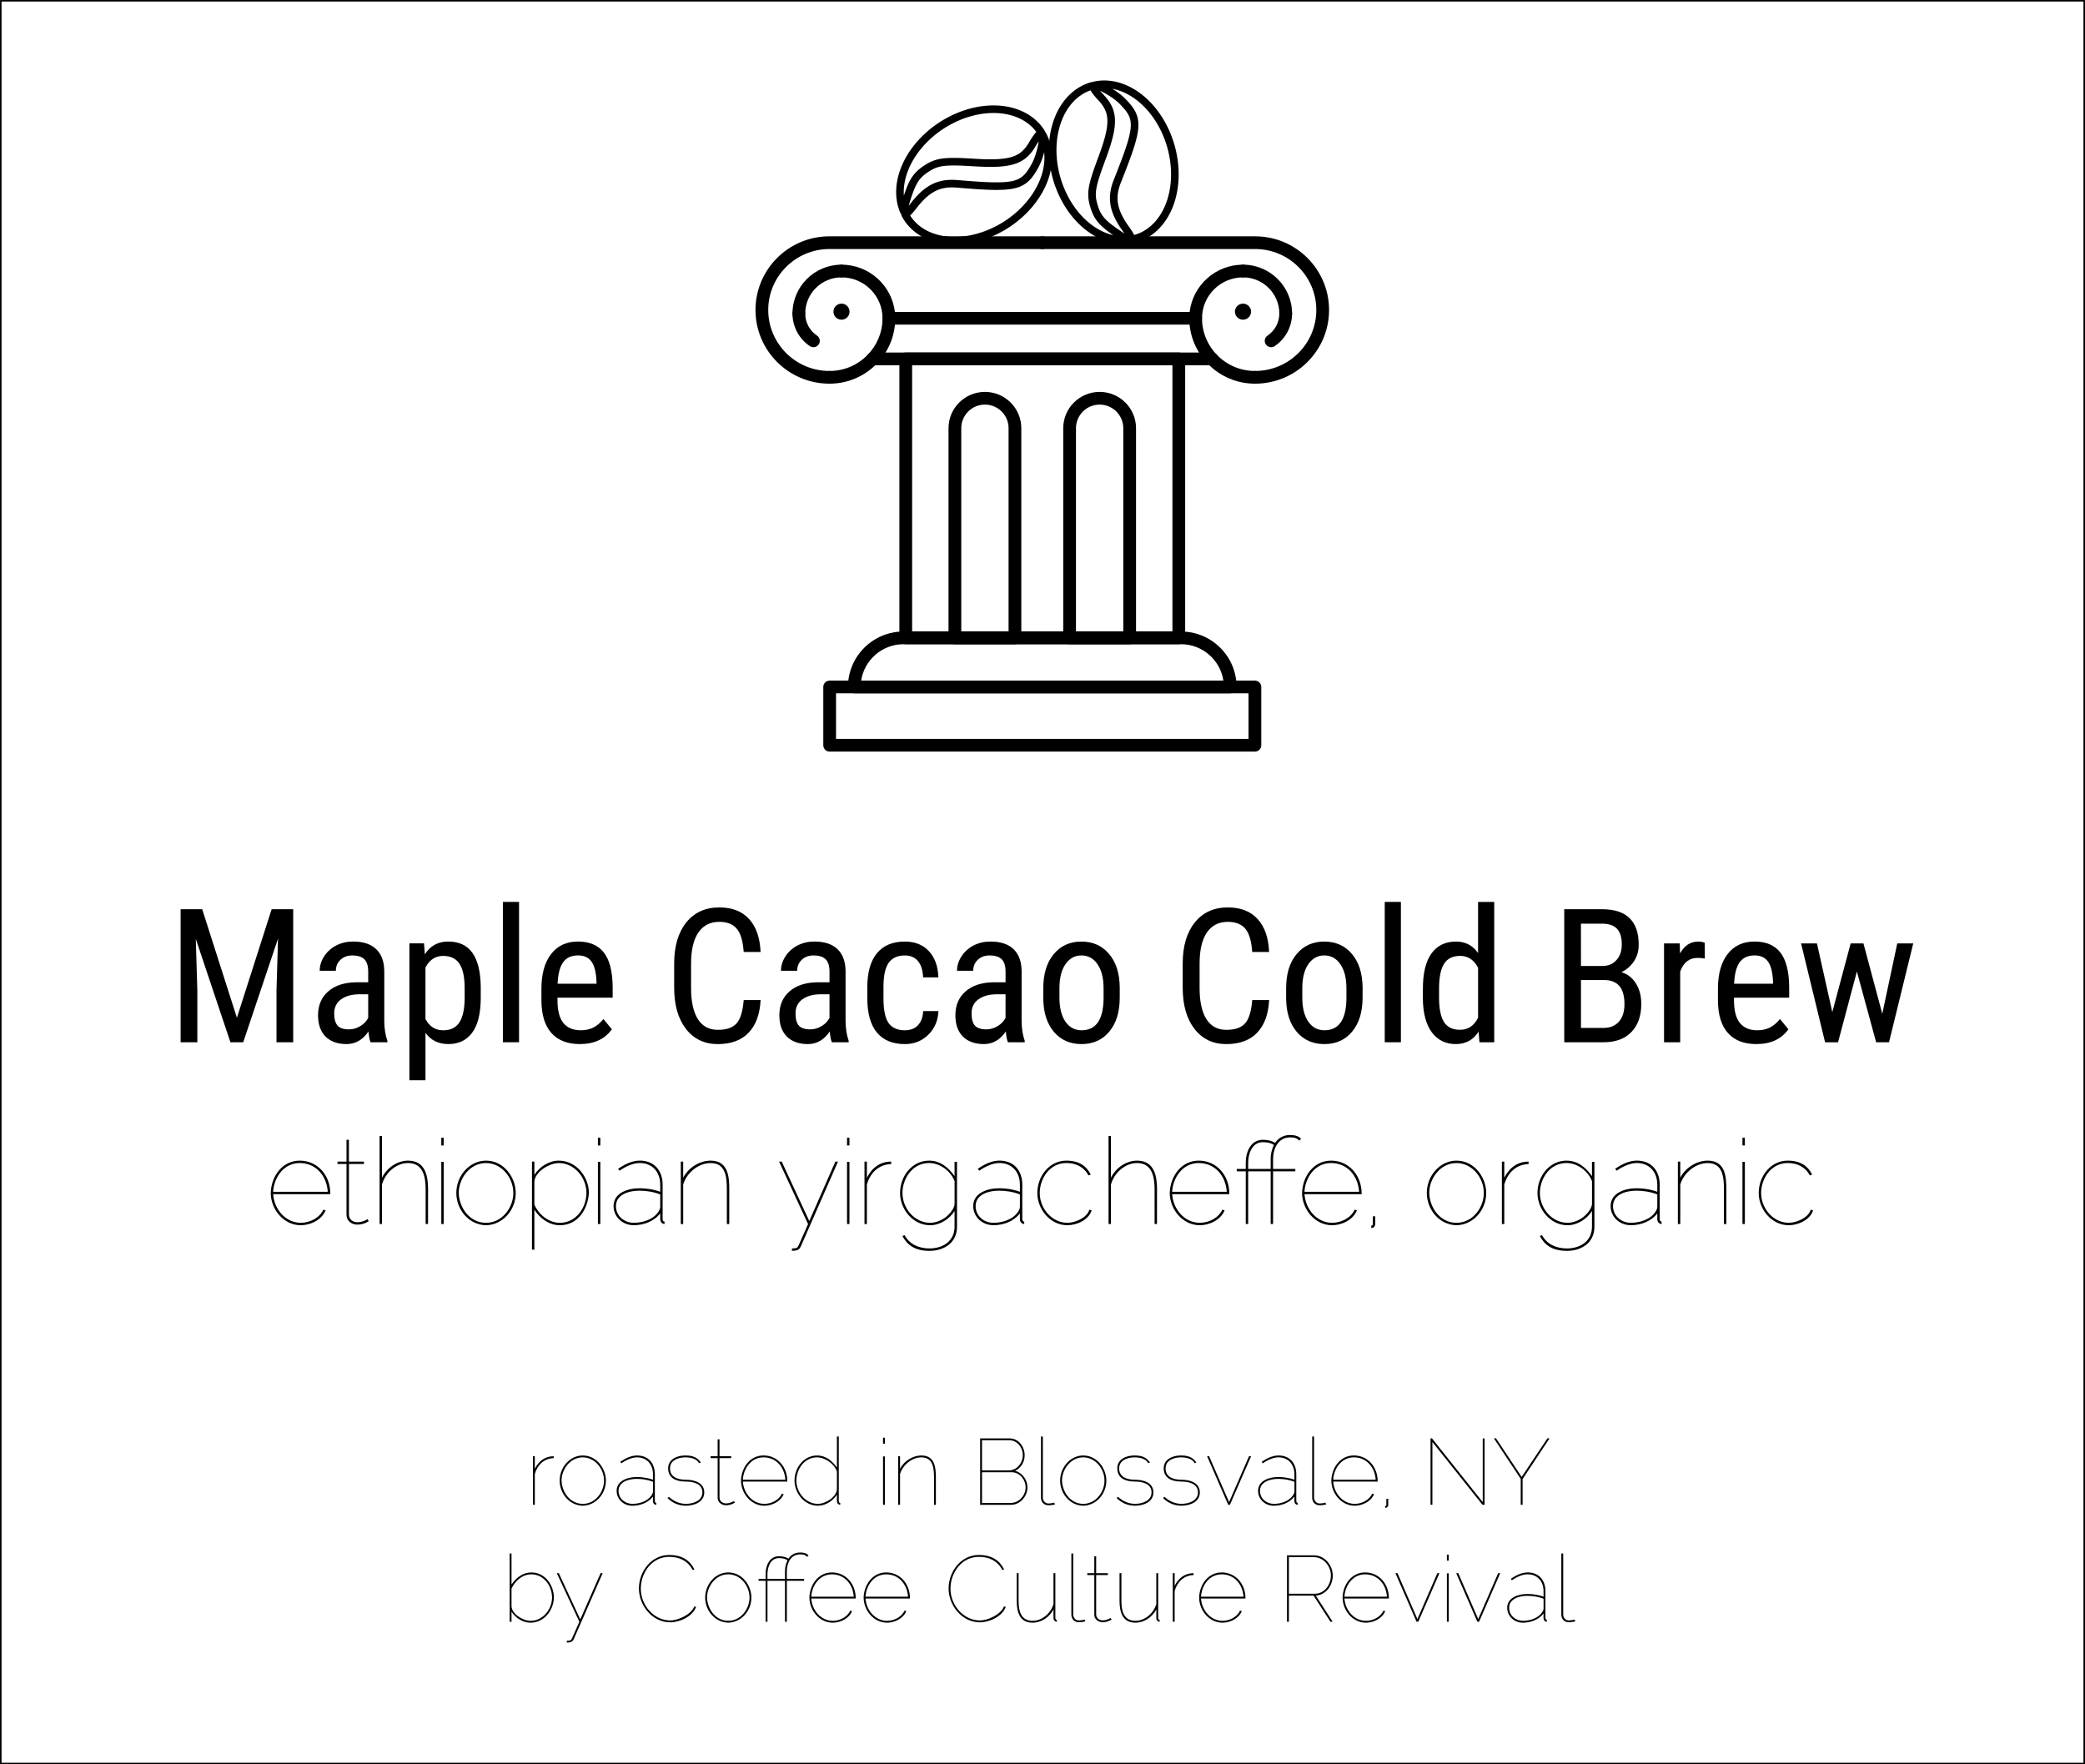 <?xml version="1.0" encoding="UTF-8" standalone="no"?>
<!-- Created with Inkscape (http://www.inkscape.org/) -->

<svg
   width="82.55mm"
   height="69.85mm"
   viewBox="0 0 82.55 69.85"
   version="1.1"
   id="svg28718"
   inkscape:version="1.2.2 (b0a8486541, 2022-12-01)"
   sodipodi:docname="label_mocha.svg"
   inkscape:export-filename="../path/label_mocha.svg"
   inkscape:export-xdpi="61.6"
   inkscape:export-ydpi="61.6"
   xmlns:inkscape="http://www.inkscape.org/namespaces/inkscape"
   xmlns:sodipodi="http://sodipodi.sourceforge.net/DTD/sodipodi-0.dtd"
   xmlns="http://www.w3.org/2000/svg"
   xmlns:svg="http://www.w3.org/2000/svg">
  <sodipodi:namedview
     id="namedview28720"
     pagecolor="#ffffff"
     bordercolor="#eeeeee"
     borderopacity="1"
     inkscape:showpageshadow="0"
     inkscape:pageopacity="0"
     inkscape:pagecheckerboard="0"
     inkscape:deskcolor="#f0f0f0"
     inkscape:document-units="mm"
     showgrid="false"
     inkscape:zoom="1.4142136"
     inkscape:cx="146.01755"
     inkscape:cy="113.49064"
     inkscape:window-width="1265"
     inkscape:window-height="1034"
     inkscape:window-x="1285"
     inkscape:window-y="36"
     inkscape:window-maximized="1"
     inkscape:current-layer="layer1" />
  <defs
     id="defs28715" />
  <g
     inkscape:label="Layer 1"
     inkscape:groupmode="layer"
     id="layer1"
     transform="translate(-24.559,-5.039)">
    <g
       id="g19777"
       transform="translate(-46.327,-10.39)">
      <g
         id="g19759"
         transform="matrix(0.938,0,0,0.935,50.291,5.17)">
        <g
           style="opacity:1;fill:none;fill-rule:nonzero;stroke:none;stroke-width:0;stroke-linecap:butt;stroke-linejoin:miter;stroke-miterlimit:10;stroke-dasharray:none"
           transform="matrix(0.269,0,0,0.269,53.845,19.783)"
           id="g19751">
          <path
             d="M 11.596,27.637 C 5.202,27.637 0,22.436 0,16.042 0,9.648 5.202,4.445 11.596,4.445 H 45 c 0.552,0 1,0.448 1,1 0,0.552 -0.448,1 -1,1 H 11.596 C 6.305,6.445 2,10.75 2,16.042 c 0,5.291 4.305,9.596 9.596,9.596 0.552,0 1,0.448 1,1 0,0.552 -0.448,0.999 -1,0.999 z"
             style="opacity:1;fill:#000000;fill-rule:nonzero;stroke:none;stroke-width:1;stroke-linecap:butt;stroke-linejoin:miter;stroke-miterlimit:10;stroke-dasharray:none"
             stroke-linecap="round"
             id="path19717" />
          <path
             d="m 11.638,27.637 c -0.552,0 -1,-0.448 -1,-1 0,-0.552 0.448,-1 1,-1 4.574,0 8.295,-3.721 8.295,-8.294 0,-0.552 0.448,-1 1,-1 0.552,0 1,0.448 1,1 0,5.676 -4.619,10.294 -10.295,10.294 z"
             style="opacity:1;fill:#000000;fill-rule:nonzero;stroke:none;stroke-width:1;stroke-linecap:butt;stroke-linejoin:miter;stroke-miterlimit:10;stroke-dasharray:none"
             stroke-linecap="round"
             id="path19719" />
          <path
             d="M 69.067,18.343 H 20.933 c -0.552,0 -1,-0.448 -1,-1 0,-3.549 -2.887,-6.436 -6.436,-6.436 -0.552,0 -1,-0.448 -1,-1 0,-0.552 0.448,-1 1,-1 4.313,0 7.88,3.254 8.376,7.436 h 46.252 c 0.496,-4.182 4.064,-7.436 8.377,-7.436 0.553,0 1,0.448 1,1 0,0.552 -0.447,1 -1,1 -3.549,0 -6.436,2.887 -6.436,6.436 10e-4,0.552 -0.446,1 -0.999,1 z"
             style="opacity:1;fill:#000000;fill-rule:nonzero;stroke:none;stroke-width:1;stroke-linecap:butt;stroke-linejoin:miter;stroke-miterlimit:10;stroke-dasharray:none"
             stroke-linecap="round"
             id="path19721" />
          <path
             d="m 6.805,17.599 c -0.552,0 -1,-0.448 -1,-1 0,-4.242 3.451,-7.692 7.692,-7.692 0.552,0 1,0.448 1,1 0,0.552 -0.448,1 -1,1 -3.139,0 -5.692,2.554 -5.692,5.692 0,0.552 -0.448,1 -1,1 z"
             style="opacity:1;fill:#000000;fill-rule:nonzero;stroke:none;stroke-width:1;stroke-linecap:butt;stroke-linejoin:miter;stroke-miterlimit:10;stroke-dasharray:none"
             stroke-linecap="round"
             id="path19723" />
          <path
             d="m 9.091,21.9 c -0.192,0 -0.387,-0.055 -0.559,-0.171 -1.708,-1.154 -2.728,-3.071 -2.728,-5.13 0,-0.552 0.448,-1 1,-1 0.552,0 1,0.448 1,1 0,1.393 0.69,2.691 1.847,3.473 0.458,0.309 0.578,0.931 0.269,1.388 -0.193,0.286 -0.508,0.44 -0.829,0.44 z"
             style="opacity:1;fill:#000000;fill-rule:nonzero;stroke:none;stroke-width:1;stroke-linecap:butt;stroke-linejoin:miter;stroke-miterlimit:10;stroke-dasharray:none"
             stroke-linecap="round"
             id="path19725" />
          <path
             d="m 78.404,27.637 c -0.553,0 -1,-0.448 -1,-1 0,-0.552 0.447,-1 1,-1 5.291,0 9.596,-4.305 9.596,-9.596 0,-5.292 -4.305,-9.596 -9.596,-9.596 H 45 c -0.552,0 -1,-0.448 -1,-1 0,-0.552 0.448,-1 1,-1 H 78.404 C 84.798,4.445 90,9.647 90,16.042 90,22.437 84.798,27.637 78.404,27.637 Z"
             style="opacity:1;fill:#000000;fill-rule:nonzero;stroke:none;stroke-width:1;stroke-linecap:butt;stroke-linejoin:miter;stroke-miterlimit:10;stroke-dasharray:none"
             stroke-linecap="round"
             id="path19727" />
          <path
             d="m 78.362,27.637 c -5.677,0 -10.295,-4.618 -10.295,-10.294 0,-0.552 0.447,-1 1,-1 0.553,0 1,0.448 1,1 0,4.574 3.721,8.294 8.295,8.294 0.553,0 1,0.448 1,1 0,0.552 -0.447,1 -1,1 z"
             style="opacity:1;fill:#000000;fill-rule:nonzero;stroke:none;stroke-width:1;stroke-linecap:butt;stroke-linejoin:miter;stroke-miterlimit:10;stroke-dasharray:none"
             stroke-linecap="round"
             id="path19729" />
          <path
             d="m 83.195,17.599 c -0.553,0 -1,-0.448 -1,-1 0,-3.139 -2.554,-5.692 -5.692,-5.692 -0.553,0 -1,-0.448 -1,-1 0,-0.552 0.447,-1 1,-1 4.241,0 7.692,3.451 7.692,7.692 0,0.552 -0.447,1 -1,1 z"
             style="opacity:1;fill:#000000;fill-rule:nonzero;stroke:none;stroke-width:1;stroke-linecap:butt;stroke-linejoin:miter;stroke-miterlimit:10;stroke-dasharray:none"
             stroke-linecap="round"
             id="path19731" />
          <path
             d="m 80.909,21.9 c -0.321,0 -0.637,-0.154 -0.83,-0.44 -0.309,-0.458 -0.188,-1.079 0.27,-1.388 1.156,-0.781 1.847,-2.08 1.847,-3.473 0,-0.552 0.447,-1 1,-1 0.553,0 1,0.448 1,1 0,2.059 -1.02,3.976 -2.728,5.13 -0.172,0.116 -0.366,0.171 -0.559,0.171 z"
             style="opacity:1;fill:#000000;fill-rule:nonzero;stroke:none;stroke-width:1;stroke-linecap:butt;stroke-linejoin:miter;stroke-miterlimit:10;stroke-dasharray:none"
             stroke-linecap="round"
             id="path19733" />
          <path
             d="M 71.627,24.736 H 18.373 c -0.552,0 -1,-0.448 -1,-1 0,-0.552 0.448,-1 1,-1 h 53.254 c 0.553,0 1,0.448 1,1 0,0.552 -0.447,1 -1,1 z"
             style="opacity:1;fill:#000000;fill-rule:nonzero;stroke:none;stroke-width:1;stroke-linecap:butt;stroke-linejoin:miter;stroke-miterlimit:10;stroke-dasharray:none"
             stroke-linecap="round"
             id="path19735" />
          <path
             d="M 66.422,68.65 H 23.579 c -0.552,0 -1,-0.447 -1,-1 V 23.736 c 0,-0.552 0.448,-1 1,-1 h 42.843 c 0.553,0 1,0.448 1,1 V 67.65 c 0,0.553 -0.447,1 -1,1 z m -41.843,-2 H 65.422 V 24.736 H 24.579 Z"
             style="opacity:1;fill:#000000;fill-rule:nonzero;stroke:none;stroke-width:1;stroke-linecap:butt;stroke-linejoin:miter;stroke-miterlimit:10;stroke-dasharray:none"
             stroke-linecap="round"
             id="path19737" />
          <path
             d="M 74.49,76.378 H 15.509 c -0.552,0 -1,-0.447 -1,-1 0,-4.813 3.916,-8.728 8.728,-8.728 h 43.525 c 4.813,0 8.728,3.915 8.728,8.728 0,0.553 -0.447,1 -1,1 z m -57.907,-2 H 73.416 C 72.932,71.141 70.133,68.65 66.763,68.65 H 23.237 c -3.37,0 -6.169,2.491 -6.654,5.728 z"
             style="opacity:1;fill:#000000;fill-rule:nonzero;stroke:none;stroke-width:1;stroke-linecap:butt;stroke-linejoin:miter;stroke-miterlimit:10;stroke-dasharray:none"
             stroke-linecap="round"
             id="path19739" />
          <path
             d="M 78.362,85.555 H 11.638 c -0.552,0 -1,-0.447 -1,-1 v -9.177 c 0,-0.553 0.448,-1 1,-1 h 66.725 c 0.553,0 1,0.447 1,1 v 9.177 c -0.001,0.552 -0.448,1 -1.001,1 z m -65.724,-2 H 77.363 V 76.378 H 12.638 Z"
             style="opacity:1;fill:#000000;fill-rule:nonzero;stroke:none;stroke-width:1;stroke-linecap:butt;stroke-linejoin:miter;stroke-miterlimit:10;stroke-dasharray:none"
             stroke-linecap="round"
             id="path19741" />
          <path
             d="m 40.711,68.65 h -9.423 c -0.552,0 -1,-0.447 -1,-1 V 34.644 c 0,-3.149 2.562,-5.711 5.711,-5.711 3.149,0 5.711,2.562 5.711,5.711 V 67.65 c 10e-4,0.553 -0.446,1 -0.999,1 z m -8.422,-2 h 7.423 V 34.644 c 0,-2.046 -1.665,-3.711 -3.711,-3.711 -2.046,0 -3.711,1.665 -3.711,3.711 V 66.65 Z"
             style="opacity:1;fill:#000000;fill-rule:nonzero;stroke:none;stroke-width:1;stroke-linecap:butt;stroke-linejoin:miter;stroke-miterlimit:10;stroke-dasharray:none"
             stroke-linecap="round"
             id="path19743" />
          <path
             d="m 58.712,68.65 h -9.424 c -0.553,0 -1,-0.447 -1,-1 V 34.644 c 0,-3.149 2.563,-5.711 5.712,-5.711 3.149,0 5.712,2.562 5.712,5.711 V 67.65 c 0,0.553 -0.447,1 -1,1 z m -8.424,-2 h 7.424 V 34.644 c 0,-2.046 -1.665,-3.711 -3.712,-3.711 -2.047,0 -3.712,1.665 -3.712,3.711 z"
             style="opacity:1;fill:#000000;fill-rule:nonzero;stroke:none;stroke-width:1;stroke-linecap:butt;stroke-linejoin:miter;stroke-miterlimit:10;stroke-dasharray:none"
             stroke-linecap="round"
             id="path19745" />
          <circle
             cx="13.495"
             cy="16.305"
             r="1.265"
             style="opacity:1;fill:#000000;fill-rule:nonzero;stroke:none;stroke-width:1;stroke-linecap:butt;stroke-linejoin:miter;stroke-miterlimit:10;stroke-dasharray:none"
             id="circle19747" />
          <circle
             cx="76.495"
             cy="16.305"
             r="1.265"
             style="opacity:1;fill:#000000;fill-rule:nonzero;stroke:none;stroke-width:1;stroke-linecap:butt;stroke-linejoin:miter;stroke-miterlimit:10;stroke-dasharray:none"
             id="circle19749" />
        </g>
        <g
           id="g19757"
           transform="matrix(0.074,0,0,0.074,97.451,2.17)"
           style="fill:none;fill-opacity:1;stroke:#000000;stroke-width:2.802;stroke-dasharray:none;stroke-opacity:1">
          <path
             style="opacity:1;fill:none;fill-opacity:1;stroke:#000000;stroke-width:4.337;stroke-linecap:round;stroke-linejoin:round;stroke-miterlimit:4;stroke-dasharray:none;stroke-dashoffset:0;stroke-opacity:1"
             d="m -502.727,243.665 a 33.838,45.392 57.157 0 1 -1.208,-2.087 c 0.891,-0.222 2.516,-1.874 4.889,-4.951 7.625,-9.887 14.484,-13.348 24.751,-12.484 33.547,2.823 37.737,1.844 44.478,-10.407 2.914,-5.295 4.907,-14.546 4.326,-17.65 a 33.838,45.392 57.157 0 1 -20.746,51.391 33.838,45.392 57.157 0 1 -56.489,-3.811 z m -1.985,-3.866 a 33.838,45.392 57.157 0 1 21.771,-49.182 33.838,45.392 57.157 0 1 56.489,3.811 33.838,45.392 57.157 0 1 0.361,0.623 c -0.189,-0.055 -0.418,0.002 -0.691,0.189 -0.905,0.621 -2.903,3.327 -4.438,6.013 -5.575,9.754 -12.58,11.988 -33.454,10.681 -16.625,-1.041 -20.884,-0.508 -26.849,3.342 -5.534,3.572 -7.857,6.837 -10.585,14.878 -1.566,4.616 -2.434,7.822 -2.602,9.645 z"
             id="path19753"
             inkscape:connector-curvature="0" />
          <path
             style="opacity:1;fill:none;fill-opacity:1;stroke:#000000;stroke-width:4.337;stroke-linecap:round;stroke-linejoin:round;stroke-miterlimit:4;stroke-dasharray:none;stroke-dashoffset:0;stroke-opacity:1"
             d="m -372.401,255.399 a 45.392,33.838 73.997 0 1 -2.348,0.552 c 0.046,-0.917 -1.065,-2.951 -3.323,-6.114 -7.254,-10.162 -8.58,-17.729 -4.778,-27.306 12.421,-31.291 12.697,-35.584 2.925,-45.586 -4.224,-4.323 -12.501,-8.91 -15.64,-9.253 a 45.392,33.838 73.997 0 1 43.177,34.744 45.392,33.838 73.997 0 1 -20.013,52.963 z m -4.275,0.78 a 45.392,33.838 73.997 0 1 -40.765,-35.085 45.392,33.838 73.997 0 1 20.012,-52.962 45.392,33.838 73.997 0 1 0.7,-0.165 c -0.107,0.165 -0.12,0.4 -0.02,0.716 0.332,1.046 2.344,3.743 4.469,5.99 7.721,8.162 7.83,15.513 0.531,35.114 -5.812,15.61 -6.537,19.841 -4.579,26.666 1.816,6.332 4.267,9.501 11.173,14.442 3.965,2.837 6.781,4.595 8.478,5.285 z"
             id="path19755"
             inkscape:connector-curvature="0" />
        </g>
      </g>
      <rect
         style="fill:none;fill-opacity:1;stroke:#000000;stroke-width:0.054;stroke-linecap:square;stroke-linejoin:bevel;stroke-dasharray:none;stroke-opacity:1;paint-order:stroke fill markers"
         id="rect19761"
         width="82.496"
         height="69.796"
         x="70.913"
         y="15.455" />
      <g
         aria-label="Maple Cacao Cold Brew
ethiopian yirgacheffe, organic"
         id="text19767"
         style="font-size:8.467px;line-height:0.85;font-family:Raleway;-inkscape-font-specification:Raleway;text-align:center;letter-spacing:0px;word-spacing:0px;text-anchor:middle;stroke-width:0.265">
        <path
           d="m 78.891,51.425 1.375,4.297 1.375,-4.297 h 0.854 v 5.267 h -0.662 v -2.051 l 0.061,-2.055 -1.378,4.106 H 80.009 l -1.371,-4.091 0.061,2.04 v 2.051 H 78.037 v -5.267 z"
           style="font-size:7.408px;font-family:'Roboto Condensed';-inkscape-font-specification:'Roboto Condensed, '"
           id="path54257" />
        <path
           d="m 85.558,56.692 q -0.058,-0.127 -0.083,-0.427 -0.34,0.499 -0.868,0.499 -0.532,0 -0.832,-0.297 -0.297,-0.3 -0.297,-0.843 0,-0.597 0.405,-0.948 0.405,-0.351 1.111,-0.358 h 0.47 v -0.416 q 0,-0.351 -0.156,-0.499 -0.156,-0.148 -0.474,-0.148 -0.289,0 -0.47,0.174 -0.181,0.17 -0.181,0.434 h -0.64 q 0,-0.3 0.177,-0.572 0.177,-0.275 0.477,-0.43 0.3,-0.156 0.669,-0.156 0.6,0 0.912,0.3 0.315,0.297 0.322,0.868 V 55.849 q 0.004,0.452 0.123,0.785 v 0.058 z m -0.854,-0.51 q 0.235,0 0.449,-0.13 0.213,-0.13 0.311,-0.326 v -0.933 h -0.362 q -0.456,0.007 -0.72,0.206 -0.264,0.195 -0.264,0.55 0,0.333 0.134,0.485 0.134,0.148 0.452,0.148 z"
           style="font-size:7.408px;font-family:'Roboto Condensed';-inkscape-font-specification:'Roboto Condensed, '"
           id="path54259" />
        <path
           d="m 89.92,54.923 q 0,0.93 -0.336,1.385 -0.333,0.456 -0.944,0.456 -0.59,0 -0.908,-0.445 v 1.877 H 87.095 v -5.419 h 0.579 l 0.033,0.434 q 0.322,-0.506 0.922,-0.506 0.644,0 0.962,0.449 0.318,0.449 0.329,1.342 z m -0.637,-0.365 q 0,-0.658 -0.203,-0.969 -0.203,-0.315 -0.651,-0.315 -0.459,0 -0.698,0.459 v 2.037 q 0.235,0.449 0.705,0.449 0.434,0 0.637,-0.311 0.206,-0.315 0.21,-0.959 z"
           style="font-size:7.408px;font-family:'Roboto Condensed';-inkscape-font-specification:'Roboto Condensed, '"
           id="path54261" />
        <path
           d="m 91.436,56.692 h -0.64 v -5.556 h 0.64 z"
           style="font-size:7.408px;font-family:'Roboto Condensed';-inkscape-font-specification:'Roboto Condensed, '"
           id="path54263" />
        <path
           d="m 93.841,56.764 q -0.731,0 -1.121,-0.434 -0.391,-0.438 -0.398,-1.281 v -0.474 q 0,-0.875 0.38,-1.371 0.383,-0.499 1.067,-0.499 0.687,0 1.027,0.438 0.34,0.438 0.347,1.364 v 0.42 h -2.185 v 0.09 q 0,0.629 0.235,0.915 0.239,0.286 0.684,0.286 0.282,0 0.496,-0.105 0.217,-0.109 0.405,-0.34 l 0.333,0.405 q -0.416,0.586 -1.27,0.586 z m -0.072,-3.509 q -0.398,0 -0.59,0.275 -0.192,0.271 -0.217,0.846 h 1.541 v -0.087 q -0.025,-0.557 -0.203,-0.796 -0.174,-0.239 -0.532,-0.239 z"
           style="font-size:7.408px;font-family:'Roboto Condensed';-inkscape-font-specification:'Roboto Condensed, '"
           id="path54265" />
        <path
           d="m 101,55.021 q -0.043,0.846 -0.477,1.295 -0.43,0.449 -1.219,0.449 -0.792,0 -1.259,-0.6 -0.467,-0.604 -0.467,-1.635 v -0.955 q 0,-1.027 0.477,-1.624 0.481,-0.597 1.309,-0.597 0.763,0 1.179,0.459 0.42,0.456 0.456,1.306 h -0.669 q -0.043,-0.644 -0.271,-0.919 -0.228,-0.275 -0.695,-0.275 -0.539,0 -0.828,0.423 -0.289,0.42 -0.289,1.234 v 0.966 q 0,0.799 0.268,1.226 0.271,0.427 0.789,0.427 0.517,0 0.745,-0.257 0.228,-0.257 0.282,-0.922 z"
           style="font-size:7.408px;font-family:'Roboto Condensed';-inkscape-font-specification:'Roboto Condensed, '"
           id="path54267" />
        <path
           d="m 103.822,56.692 q -0.058,-0.127 -0.083,-0.427 -0.34,0.499 -0.868,0.499 -0.532,0 -0.832,-0.297 -0.297,-0.3 -0.297,-0.843 0,-0.597 0.405,-0.948 0.405,-0.351 1.111,-0.358 h 0.47 v -0.416 q 0,-0.351 -0.156,-0.499 -0.156,-0.148 -0.474,-0.148 -0.289,0 -0.47,0.174 -0.181,0.17 -0.181,0.434 h -0.64 q 0,-0.3 0.177,-0.572 0.177,-0.275 0.477,-0.43 0.3,-0.156 0.669,-0.156 0.6,0 0.912,0.3 0.315,0.297 0.322,0.868 V 55.849 q 0.004,0.452 0.123,0.785 v 0.058 z m -0.854,-0.51 q 0.235,0 0.449,-0.13 0.213,-0.13 0.311,-0.326 v -0.933 h -0.362 q -0.456,0.007 -0.72,0.206 -0.264,0.195 -0.264,0.55 0,0.333 0.134,0.485 0.134,0.148 0.452,0.148 z"
           style="font-size:7.408px;font-family:'Roboto Condensed';-inkscape-font-specification:'Roboto Condensed, '"
           id="path54269" />
        <path
           d="m 106.716,56.218 q 0.318,0 0.51,-0.195 0.192,-0.199 0.21,-0.564 h 0.604 q -0.022,0.564 -0.402,0.937 -0.376,0.369 -0.922,0.369 -0.727,0 -1.111,-0.456 -0.38,-0.459 -0.38,-1.364 v -0.43 q 0,-0.886 0.38,-1.346 0.38,-0.463 1.107,-0.463 0.6,0 0.951,0.38 0.354,0.38 0.376,1.038 h -0.604 q -0.022,-0.434 -0.21,-0.651 -0.184,-0.217 -0.514,-0.217 -0.427,0 -0.633,0.282 -0.206,0.279 -0.213,0.919 v 0.499 q 0,0.691 0.203,0.977 0.206,0.286 0.648,0.286 z"
           style="font-size:7.408px;font-family:'Roboto Condensed';-inkscape-font-specification:'Roboto Condensed, '"
           id="path54271" />
        <path
           d="m 110.792,56.692 q -0.058,-0.127 -0.083,-0.427 -0.34,0.499 -0.868,0.499 -0.532,0 -0.832,-0.297 -0.297,-0.3 -0.297,-0.843 0,-0.597 0.405,-0.948 0.405,-0.351 1.111,-0.358 h 0.47 v -0.416 q 0,-0.351 -0.156,-0.499 -0.156,-0.148 -0.474,-0.148 -0.289,0 -0.47,0.174 -0.181,0.17 -0.181,0.434 h -0.64 q 0,-0.3 0.177,-0.572 0.177,-0.275 0.477,-0.43 0.3,-0.156 0.669,-0.156 0.6,0 0.912,0.3 0.315,0.297 0.322,0.868 V 55.849 q 0.004,0.452 0.123,0.785 v 0.058 z m -0.854,-0.51 q 0.235,0 0.449,-0.13 0.213,-0.13 0.311,-0.326 v -0.933 h -0.362 q -0.456,0.007 -0.72,0.206 -0.264,0.195 -0.264,0.55 0,0.333 0.134,0.485 0.134,0.148 0.452,0.148 z"
           style="font-size:7.408px;font-family:'Roboto Condensed';-inkscape-font-specification:'Roboto Condensed, '"
           id="path54273" />
        <path
           d="m 112.192,54.554 q 0,-0.854 0.412,-1.349 0.416,-0.499 1.096,-0.499 0.68,0 1.092,0.485 0.416,0.485 0.427,1.32 v 0.412 q 0,0.85 -0.412,1.346 -0.412,0.496 -1.1,0.496 -0.68,0 -1.092,-0.481 -0.409,-0.481 -0.423,-1.302 z m 0.64,0.369 q 0,0.604 0.235,0.951 0.239,0.344 0.64,0.344 0.846,0 0.872,-1.223 v -0.441 q 0,-0.6 -0.239,-0.948 -0.239,-0.351 -0.64,-0.351 -0.394,0 -0.633,0.351 -0.235,0.347 -0.235,0.944 z"
           style="font-size:7.408px;font-family:'Roboto Condensed';-inkscape-font-specification:'Roboto Condensed, '"
           id="path54275" />
        <path
           d="m 121.134,55.021 q -0.043,0.846 -0.477,1.295 -0.43,0.449 -1.219,0.449 -0.792,0 -1.259,-0.6 -0.467,-0.604 -0.467,-1.635 v -0.955 q 0,-1.027 0.477,-1.624 0.481,-0.597 1.309,-0.597 0.763,0 1.179,0.459 0.42,0.456 0.456,1.306 h -0.669 q -0.043,-0.644 -0.271,-0.919 -0.228,-0.275 -0.695,-0.275 -0.539,0 -0.828,0.423 -0.289,0.42 -0.289,1.234 v 0.966 q 0,0.799 0.268,1.226 0.271,0.427 0.789,0.427 0.517,0 0.745,-0.257 0.228,-0.257 0.282,-0.922 z"
           style="font-size:7.408px;font-family:'Roboto Condensed';-inkscape-font-specification:'Roboto Condensed, '"
           id="path54277" />
        <path
           d="m 121.807,54.554 q 0,-0.854 0.412,-1.349 0.416,-0.499 1.096,-0.499 0.68,0 1.092,0.485 0.416,0.485 0.427,1.32 v 0.412 q 0,0.85 -0.412,1.346 -0.412,0.496 -1.1,0.496 -0.68,0 -1.092,-0.481 -0.409,-0.481 -0.423,-1.302 z m 0.64,0.369 q 0,0.604 0.235,0.951 0.239,0.344 0.64,0.344 0.846,0 0.872,-1.223 v -0.441 q 0,-0.6 -0.239,-0.948 -0.239,-0.351 -0.64,-0.351 -0.394,0 -0.633,0.351 -0.235,0.347 -0.235,0.944 z"
           style="font-size:7.408px;font-family:'Roboto Condensed';-inkscape-font-specification:'Roboto Condensed, '"
           id="path54279" />
        <path
           d="m 126.351,56.692 h -0.64 v -5.556 h 0.64 z"
           style="font-size:7.408px;font-family:'Roboto Condensed';-inkscape-font-specification:'Roboto Condensed, '"
           id="path54281" />
        <path
           d="m 127.222,54.558 q 0,-0.904 0.336,-1.378 0.34,-0.474 0.973,-0.474 0.561,0 0.875,0.456 v -2.026 h 0.64 v 5.556 h -0.586 l -0.033,-0.42 q -0.315,0.492 -0.901,0.492 -0.608,0 -0.955,-0.47 -0.344,-0.474 -0.351,-1.335 z m 0.64,0.365 q 0,0.658 0.195,0.969 0.195,0.307 0.637,0.307 0.477,0 0.713,-0.481 v -1.975 q -0.246,-0.47 -0.709,-0.47 -0.441,0 -0.637,0.311 -0.195,0.307 -0.199,0.948 z"
           style="font-size:7.408px;font-family:'Roboto Condensed';-inkscape-font-specification:'Roboto Condensed, '"
           id="path54283" />
        <path
           d="m 132.818,56.692 v -5.267 h 1.501 q 0.72,0 1.082,0.351 0.365,0.351 0.365,1.053 0,0.369 -0.184,0.651 -0.184,0.282 -0.499,0.438 0.362,0.109 0.572,0.445 0.213,0.336 0.213,0.81 0,0.709 -0.391,1.114 -0.387,0.405 -1.107,0.405 z m 0.662,-2.463 v 1.895 h 0.904 q 0.376,0 0.597,-0.246 0.221,-0.25 0.221,-0.698 0,-0.951 -0.803,-0.951 z m 0,-0.557 h 0.85 q 0.344,0 0.553,-0.232 0.213,-0.232 0.213,-0.615 0,-0.434 -0.192,-0.629 -0.192,-0.199 -0.586,-0.199 h -0.839 z"
           style="font-size:7.408px;font-family:'Roboto Condensed';-inkscape-font-specification:'Roboto Condensed, '"
           id="path54285" />
        <path
           d="m 138.385,53.378 q -0.134,-0.025 -0.289,-0.025 -0.492,0 -0.687,0.539 v 2.8 h -0.64 v -3.914 h 0.622 l 0.011,0.398 q 0.257,-0.47 0.727,-0.47 0.152,0 0.253,0.051 z"
           style="font-size:7.408px;font-family:'Roboto Condensed';-inkscape-font-specification:'Roboto Condensed, '"
           id="path54287" />
        <path
           d="m 140.422,56.764 q -0.731,0 -1.121,-0.434 -0.391,-0.438 -0.398,-1.281 v -0.474 q 0,-0.875 0.38,-1.371 0.383,-0.499 1.067,-0.499 0.687,0 1.027,0.438 0.34,0.438 0.347,1.364 v 0.42 h -2.185 v 0.09 q 0,0.629 0.235,0.915 0.239,0.286 0.684,0.286 0.282,0 0.496,-0.105 0.217,-0.109 0.405,-0.34 l 0.333,0.405 q -0.416,0.586 -1.27,0.586 z m -0.072,-3.509 q -0.398,0 -0.59,0.275 -0.192,0.271 -0.217,0.846 h 1.541 v -0.087 q -0.025,-0.557 -0.203,-0.796 -0.174,-0.239 -0.532,-0.239 z"
           style="font-size:7.408px;font-family:'Roboto Condensed';-inkscape-font-specification:'Roboto Condensed, '"
           id="path54289" />
        <path
           d="m 145.41,55.567 0.593,-2.789 h 0.633 l -0.959,3.914 h -0.51 l -0.763,-2.8 -0.745,2.8 h -0.514 l -0.951,-3.914 h 0.629 l 0.608,2.72 0.727,-2.72 h 0.506 z"
           style="font-size:7.408px;font-family:'Roboto Condensed';-inkscape-font-specification:'Roboto Condensed, '"
           id="path54291" />
        <path
           d="m 81.605,62.66 c 0,0.633 0.5,1.276 1.191,1.276 0.371,0 0.829,-0.205 0.981,-0.591 l -0.09,-0.024 c -0.148,0.324 -0.529,0.519 -0.891,0.519 -0.605,0 -1.053,-0.533 -1.095,-1.133 h 2.262 v -0.052 c -0.009,-0.676 -0.486,-1.276 -1.21,-1.276 -0.691,0 -1.129,0.619 -1.148,1.281 z m 0.095,-0.048 c 0.029,-0.543 0.4,-1.138 1.053,-1.138 0.633,0 1.067,0.495 1.11,1.138 z"
           style="font-size:4.763px"
           id="path54293" />
        <path
           d="m 85.434,63.698 c -0.009,0.005 -0.181,0.119 -0.4,0.119 -0.167,0 -0.319,-0.1 -0.333,-0.286 v -2.019 h 0.595 v -0.095 H 84.7 v -0.862 h -0.095 v 0.862 h -0.357 v 0.095 h 0.357 v 2.019 c 0,0.229 0.2,0.381 0.429,0.381 0.262,0 0.448,-0.133 0.452,-0.138 z"
           style="font-size:4.763px"
           id="path54295" />
        <path
           d="m 87.834,62.512 c 0,-0.5 -0.095,-1.133 -0.791,-1.133 -0.405,0 -0.824,0.257 -1.033,0.676 v -1.653 h -0.095 v 3.486 h 0.095 v -1.562 c 0.114,-0.429 0.533,-0.852 1.033,-0.852 0.581,0 0.695,0.519 0.695,1.038 v 1.376 h 0.095 z"
           style="font-size:4.763px"
           id="path54297" />
        <path
           d="m 88.453,63.888 v -2.462 h -0.095 v 2.462 z m 0,-3.11 v -0.305 h -0.095 v 0.305 z"
           style="font-size:4.763px"
           id="path54299" />
        <path
           d="m 90.129,63.936 c 0.662,-0.014 1.176,-0.6 1.176,-1.276 0,-0.614 -0.467,-1.281 -1.176,-1.281 -0.648,0 -1.176,0.591 -1.176,1.281 0,0.643 0.481,1.262 1.176,1.276 z m -1.081,-1.276 c 0,-0.562 0.429,-1.186 1.081,-1.186 0.61,0 1.081,0.572 1.081,1.186 0,0.562 -0.429,1.181 -1.081,1.181 -0.629,0 -1.057,-0.567 -1.081,-1.181 z"
           style="font-size:4.763px"
           id="path54301" />
        <path
           d="m 94.201,62.66 c 0,-0.633 -0.495,-1.281 -1.191,-1.281 -0.376,0 -0.757,0.233 -0.967,0.562 v -0.524 h -0.095 v 3.486 h 0.095 v -1.581 c 0.214,0.333 0.572,0.614 1.01,0.614 0.691,0 1.105,-0.6 1.148,-1.276 z m -0.095,0 c -0.009,0.586 -0.41,1.181 -1.053,1.181 -0.438,0 -0.833,-0.319 -1.01,-0.719 v -0.891 c 0,-0.395 0.586,-0.757 0.967,-0.757 0.61,0 1.095,0.567 1.095,1.186 z"
           style="font-size:4.763px"
           id="path54303" />
        <path
           d="m 94.654,63.888 v -2.462 h -0.095 v 2.462 z m 0,-3.11 v -0.305 h -0.095 v 0.305 z"
           style="font-size:4.763px"
           id="path54305" />
        <path
           d="m 97.197,63.793 c -0.052,0 -0.067,-0.038 -0.076,-0.095 v -1.367 c 0,-0.533 -0.31,-0.953 -0.905,-0.953 -0.305,0 -0.6,0.148 -0.857,0.324 l 0.057,0.076 c 0.276,-0.195 0.562,-0.305 0.8,-0.305 0.491,0 0.81,0.352 0.81,0.857 v 0.281 c -0.129,-0.048 -0.424,-0.138 -0.829,-0.138 -0.429,0 -1.019,0.171 -1.019,0.705 0,0.424 0.352,0.757 0.8,0.757 0.386,0 0.795,-0.143 1.048,-0.467 v 0.229 c 0,0.1 0.062,0.186 0.171,0.191 z m -0.243,-0.391 c -0.195,0.305 -0.614,0.438 -0.976,0.438 -0.367,0 -0.705,-0.262 -0.705,-0.662 0,-0.462 0.519,-0.61 0.924,-0.61 0.276,0 0.557,0.043 0.829,0.148 v 0.491 c 0,0.057 -0.024,0.124 -0.071,0.195 z"
           style="font-size:4.763px"
           id="path54307" />
        <path
           d="m 99.759,62.512 c 0,-0.5 -0.043,-1.133 -0.738,-1.133 -0.433,0 -0.881,0.276 -1.086,0.676 v -0.638 h -0.095 v 2.472 h 0.095 v -1.562 c 0.124,-0.438 0.581,-0.852 1.086,-0.852 0.581,0 0.643,0.519 0.643,1.038 v 1.376 h 0.095 z"
           style="font-size:4.763px"
           id="path54309" />
        <path
           d="m 103.96,61.417 -1.033,2.353 -1.091,-2.353 h -0.105 l 1.148,2.472 c -0.376,0.857 -0.391,0.886 -0.414,0.914 -0.033,0.033 -0.071,0.052 -0.224,0.052 v 0.095 c 0.176,0 0.271,-0.038 0.319,-0.119 l 0.033,-0.057 1.472,-3.358 z"
           style="font-size:4.763px"
           id="path54311" />
        <path
           d="m 104.517,63.888 v -2.462 h -0.095 v 2.462 z m 0,-3.11 v -0.305 h -0.095 v 0.305 z"
           style="font-size:4.763px"
           id="path54313" />
        <path
           d="m 106.17,61.417 c -0.433,0 -0.757,0.238 -0.962,0.638 v -0.638 h -0.095 v 2.472 h 0.095 v -1.562 c 0.124,-0.452 0.457,-0.795 0.962,-0.814 z"
           style="font-size:4.763px"
           id="path54315" />
        <path
           d="m 108.679,61.426 v 0.567 c -0.238,-0.338 -0.562,-0.614 -1.01,-0.614 -0.676,0 -1.148,0.619 -1.148,1.281 0,0.633 0.5,1.276 1.191,1.276 0.376,0 0.757,-0.233 0.967,-0.562 v 0.619 c 0,0.567 -0.452,0.862 -0.995,0.862 -0.4,0 -0.781,-0.152 -0.981,-0.524 l -0.09,0.029 c 0.186,0.352 0.486,0.591 1.072,0.591 0.562,0 1.091,-0.305 1.091,-0.957 v -2.567 z m -0.081,1.895 c -0.176,0.291 -0.529,0.519 -0.886,0.519 -0.61,0 -1.095,-0.562 -1.095,-1.181 0,-0.562 0.386,-1.186 1.053,-1.186 0.424,0 0.852,0.305 1.01,0.719 v 0.891 c 0,0.071 -0.029,0.152 -0.081,0.238 z"
           style="font-size:4.763px"
           id="path54317" />
        <path
           d="m 111.437,63.793 c -0.052,0 -0.067,-0.038 -0.076,-0.095 v -1.367 c 0,-0.533 -0.31,-0.953 -0.905,-0.953 -0.305,0 -0.6,0.148 -0.857,0.324 l 0.057,0.076 c 0.276,-0.195 0.562,-0.305 0.8,-0.305 0.491,0 0.81,0.352 0.81,0.857 v 0.281 c -0.129,-0.048 -0.424,-0.138 -0.829,-0.138 -0.429,0 -1.019,0.171 -1.019,0.705 0,0.424 0.352,0.757 0.8,0.757 0.386,0 0.795,-0.143 1.048,-0.467 v 0.229 c 0,0.1 0.062,0.186 0.171,0.191 z m -0.243,-0.391 c -0.195,0.305 -0.614,0.438 -0.976,0.438 -0.367,0 -0.705,-0.262 -0.705,-0.662 0,-0.462 0.519,-0.61 0.924,-0.61 0.276,0 0.557,0.043 0.829,0.148 v 0.491 c 0,0.057 -0.024,0.124 -0.071,0.195 z"
           style="font-size:4.763px"
           id="path54319" />
        <path
           d="m 111.956,62.66 c 0,0.633 0.5,1.276 1.191,1.276 0.362,0 0.833,-0.2 0.962,-0.586 l -0.095,-0.029 c -0.081,0.314 -0.557,0.519 -0.867,0.519 -0.61,0 -1.095,-0.562 -1.095,-1.181 0,-0.562 0.386,-1.186 1.053,-1.186 0.371,0 0.691,0.148 0.876,0.491 l 0.09,-0.033 c -0.162,-0.324 -0.443,-0.552 -0.967,-0.552 -0.676,0 -1.148,0.619 -1.148,1.281 z"
           style="font-size:4.763px"
           id="path54321" />
        <path
           d="m 116.695,62.512 c 0,-0.5 -0.095,-1.133 -0.791,-1.133 -0.405,0 -0.824,0.257 -1.033,0.676 v -1.653 h -0.095 v 3.486 h 0.095 v -1.562 c 0.114,-0.429 0.533,-0.852 1.033,-0.852 0.581,0 0.695,0.519 0.695,1.038 v 1.376 h 0.095 z"
           style="font-size:4.763px"
           id="path54323" />
        <path
           d="m 117.199,62.66 c 0,0.633 0.5,1.276 1.191,1.276 0.371,0 0.829,-0.205 0.981,-0.591 l -0.09,-0.024 c -0.148,0.324 -0.529,0.519 -0.891,0.519 -0.605,0 -1.053,-0.533 -1.095,-1.133 h 2.262 v -0.052 c -0.01,-0.676 -0.486,-1.276 -1.21,-1.276 -0.691,0 -1.129,0.619 -1.148,1.281 z m 0.095,-0.048 c 0.029,-0.543 0.4,-1.138 1.053,-1.138 0.633,0 1.067,0.495 1.11,1.138 z"
           style="font-size:4.763px"
           id="path54325" />
        <path
           d="m 121.967,60.459 c 0.243,0 0.295,0.067 0.352,0.124 l 0.076,-0.057 c 0,-0.014 -0.086,-0.162 -0.429,-0.162 -0.286,0 -0.476,0.133 -0.595,0.314 -0.071,-0.052 -0.233,-0.124 -0.486,-0.124 -0.481,0 -0.676,0.481 -0.676,0.905 v 0.248 h -0.357 v 0.095 h 0.357 v 2.086 h 0.095 v -2.086 h 0.891 v 2.086 h 0.095 v -2.086 h 0.881 v -0.095 h -0.881 v -0.391 c 0,-0.391 0.186,-0.857 0.676,-0.857 z m -0.772,0.857 v 0.391 h -0.891 v -0.248 c 0,-0.31 0.129,-0.81 0.581,-0.81 0.133,0 0.324,0.019 0.438,0.114 -0.09,0.171 -0.129,0.376 -0.129,0.552 z"
           style="font-size:4.763px"
           id="path54327" />
        <path
           d="m 122.438,62.66 c 0,0.633 0.5,1.276 1.191,1.276 0.371,0 0.829,-0.205 0.981,-0.591 l -0.09,-0.024 c -0.148,0.324 -0.529,0.519 -0.891,0.519 -0.605,0 -1.053,-0.533 -1.095,-1.133 h 2.262 v -0.052 c -0.01,-0.676 -0.486,-1.276 -1.21,-1.276 -0.691,0 -1.129,0.619 -1.148,1.281 z m 0.095,-0.048 c 0.029,-0.543 0.4,-1.138 1.053,-1.138 0.633,0 1.067,0.495 1.11,1.138 z"
           style="font-size:4.763px"
           id="path54329" />
        <path
           d="m 125.177,64.046 c 0.033,0 0.062,-0.009 0.086,-0.019 0.033,-0.024 0.052,-0.057 0.062,-0.081 0.01,-0.024 0.01,-0.048 0.01,-0.057 v -0.305 h -0.095 v 0.305 c 0,0.005 0,0.024 -0.01,0.038 l -0.014,0.014 c -0.01,0.005 -0.019,0.009 -0.038,0.009 z"
           style="font-size:4.763px"
           id="path54331" />
        <path
           d="m 128.553,63.936 c 0.662,-0.014 1.176,-0.6 1.176,-1.276 0,-0.614 -0.467,-1.281 -1.176,-1.281 -0.648,0 -1.176,0.591 -1.176,1.281 0,0.643 0.481,1.262 1.176,1.276 z m -1.081,-1.276 c 0,-0.562 0.429,-1.186 1.081,-1.186 0.61,0 1.081,0.572 1.081,1.186 0,0.562 -0.429,1.181 -1.081,1.181 -0.629,0 -1.057,-0.567 -1.081,-1.181 z"
           style="font-size:4.763px"
           id="path54333" />
        <path
           d="m 131.406,61.417 c -0.433,0 -0.757,0.238 -0.962,0.638 v -0.638 h -0.095 v 2.472 h 0.095 v -1.562 c 0.124,-0.452 0.457,-0.795 0.962,-0.814 z"
           style="font-size:4.763px"
           id="path54335" />
        <path
           d="m 133.916,61.426 v 0.567 c -0.238,-0.338 -0.562,-0.614 -1.01,-0.614 -0.676,0 -1.148,0.619 -1.148,1.281 0,0.633 0.5,1.276 1.191,1.276 0.376,0 0.757,-0.233 0.967,-0.562 v 0.619 c 0,0.567 -0.452,0.862 -0.995,0.862 -0.4,0 -0.781,-0.152 -0.981,-0.524 l -0.09,0.029 c 0.186,0.352 0.486,0.591 1.072,0.591 0.562,0 1.091,-0.305 1.091,-0.957 v -2.567 z m -0.081,1.895 c -0.176,0.291 -0.529,0.519 -0.886,0.519 -0.61,0 -1.095,-0.562 -1.095,-1.181 0,-0.562 0.386,-1.186 1.053,-1.186 0.424,0 0.852,0.305 1.01,0.719 v 0.891 c 0,0.071 -0.029,0.152 -0.081,0.238 z"
           style="font-size:4.763px"
           id="path54337" />
        <path
           d="m 136.673,63.793 c -0.052,0 -0.067,-0.038 -0.076,-0.095 v -1.367 c 0,-0.533 -0.31,-0.953 -0.905,-0.953 -0.305,0 -0.6,0.148 -0.857,0.324 l 0.057,0.076 c 0.276,-0.195 0.562,-0.305 0.8,-0.305 0.491,0 0.81,0.352 0.81,0.857 v 0.281 c -0.129,-0.048 -0.424,-0.138 -0.829,-0.138 -0.429,0 -1.019,0.171 -1.019,0.705 0,0.424 0.352,0.757 0.8,0.757 0.386,0 0.795,-0.143 1.048,-0.467 v 0.229 c 0,0.1 0.062,0.186 0.171,0.191 z m -0.243,-0.391 c -0.195,0.305 -0.614,0.438 -0.976,0.438 -0.367,0 -0.705,-0.262 -0.705,-0.662 0,-0.462 0.519,-0.61 0.924,-0.61 0.276,0 0.557,0.043 0.829,0.148 v 0.491 c 0,0.057 -0.024,0.124 -0.071,0.195 z"
           style="font-size:4.763px"
           id="path54339" />
        <path
           d="m 139.236,62.512 c 0,-0.5 -0.043,-1.133 -0.738,-1.133 -0.433,0 -0.881,0.276 -1.086,0.676 v -0.638 h -0.095 v 2.472 h 0.095 v -1.562 c 0.124,-0.438 0.581,-0.852 1.086,-0.852 0.581,0 0.643,0.519 0.643,1.038 v 1.376 h 0.095 z"
           style="font-size:4.763px"
           id="path54341" />
        <path
           d="m 139.969,63.888 v -2.462 h -0.095 v 2.462 z m 0,-3.11 v -0.305 h -0.095 v 0.305 z"
           style="font-size:4.763px"
           id="path54343" />
        <path
           d="m 140.517,62.66 c 0,0.633 0.5,1.276 1.191,1.276 0.362,0 0.833,-0.2 0.962,-0.586 l -0.095,-0.029 c -0.081,0.314 -0.557,0.519 -0.867,0.519 -0.61,0 -1.095,-0.562 -1.095,-1.181 0,-0.562 0.386,-1.186 1.053,-1.186 0.371,0 0.691,0.148 0.876,0.491 l 0.09,-0.033 c -0.162,-0.324 -0.443,-0.552 -0.967,-0.552 -0.676,0 -1.148,0.619 -1.148,1.281 z"
           style="font-size:4.763px"
           id="path54345" />
      </g>
      <g
         aria-label="roasted in Blossvale, NY
by Coffee Culture Revival"
         id="text19773"
         style="font-size:3.704px;line-height:1.25;font-family:Raleway;-inkscape-font-specification:Raleway;text-align:center;letter-spacing:0px;word-spacing:0px;text-anchor:middle;stroke-width:0.265">
        <path
           d="m 92.808,73.082 c -0.337,0 -0.589,0.185 -0.748,0.496 v -0.496 h -0.074 v 1.922 h 0.074 v -1.215 c 0.096,-0.352 0.356,-0.619 0.748,-0.633 z"
           id="path54348" />
        <path
           d="m 93.96,75.041 c 0.515,-0.011 0.915,-0.467 0.915,-0.993 0,-0.478 -0.363,-0.996 -0.915,-0.996 -0.504,0 -0.915,0.459 -0.915,0.996 0,0.5 0.374,0.982 0.915,0.993 z m -0.841,-0.993 c 0,-0.437 0.333,-0.922 0.841,-0.922 0.474,0 0.841,0.445 0.841,0.922 0,0.437 -0.333,0.919 -0.841,0.919 -0.489,0 -0.822,-0.441 -0.841,-0.919 z"
           id="path54350" />
        <path
           d="m 96.872,74.93 c -0.041,0 -0.052,-0.03 -0.059,-0.074 v -1.063 c 0,-0.415 -0.241,-0.741 -0.704,-0.741 -0.237,0 -0.467,0.115 -0.667,0.252 l 0.044,0.059 c 0.215,-0.152 0.437,-0.237 0.622,-0.237 0.382,0 0.63,0.274 0.63,0.667 v 0.219 c -0.1,-0.037 -0.33,-0.107 -0.645,-0.107 -0.333,0 -0.793,0.133 -0.793,0.548 0,0.33 0.274,0.589 0.622,0.589 0.3,0 0.619,-0.111 0.815,-0.363 v 0.178 c 0,0.078 0.048,0.144 0.133,0.148 z M 96.683,74.626 c -0.152,0.237 -0.478,0.341 -0.759,0.341 -0.285,0 -0.548,-0.204 -0.548,-0.515 0,-0.359 0.404,-0.474 0.719,-0.474 0.215,0 0.433,0.033 0.645,0.115 v 0.382 c 0,0.044 -0.019,0.096 -0.056,0.152 z"
           id="path54352" />
        <path
           d="m 97.313,74.737 c 0.167,0.167 0.411,0.304 0.73,0.304 0.315,0 0.726,-0.137 0.726,-0.526 0,-0.389 -0.393,-0.504 -0.741,-0.504 -0.289,0 -0.615,-0.093 -0.615,-0.448 0,-0.319 0.319,-0.437 0.607,-0.437 0.189,0 0.448,0.041 0.545,0.233 l 0.067,-0.03 c -0.122,-0.178 -0.285,-0.278 -0.611,-0.278 -0.311,0 -0.682,0.137 -0.682,0.511 0,0.389 0.322,0.522 0.689,0.522 0.278,0 0.667,0.07 0.667,0.43 0,0.33 -0.359,0.452 -0.652,0.452 -0.244,0 -0.474,-0.093 -0.674,-0.278 z"
           id="path54354" />
        <path
           d="m 99.943,74.856 c -0.007,0.004 -0.141,0.093 -0.311,0.093 -0.13,0 -0.248,-0.078 -0.259,-0.222 v -1.571 h 0.463 v -0.074 h -0.463 v -0.67 h -0.074 v 0.67 h -0.278 v 0.074 h 0.278 v 1.571 c 0,0.178 0.156,0.296 0.333,0.296 0.204,0 0.348,-0.104 0.352,-0.107 z"
           id="path54356" />
        <path
           d="m 100.224,74.048 c 0,0.493 0.389,0.993 0.926,0.993 0.289,0 0.645,-0.159 0.763,-0.459 l -0.07,-0.019 c -0.115,0.252 -0.411,0.404 -0.693,0.404 -0.47,0 -0.819,-0.415 -0.852,-0.882 h 1.759 v -0.041 c -0.007,-0.526 -0.378,-0.993 -0.941,-0.993 -0.537,0 -0.878,0.482 -0.893,0.996 z m 0.074,-0.037 c 0.022,-0.422 0.311,-0.885 0.819,-0.885 0.493,0 0.83,0.385 0.863,0.885 z"
           id="path54358" />
        <path
           d="m 104.154,74.93 c -0.037,0 -0.056,-0.03 -0.059,-0.074 v -2.556 h -0.074 v 1.23 c -0.178,-0.256 -0.433,-0.478 -0.785,-0.478 -0.515,0 -0.893,0.467 -0.893,0.996 0,0.493 0.389,0.993 0.926,0.993 0.293,0 0.589,-0.182 0.752,-0.437 v 0.252 c 0,0.074 0.048,0.144 0.133,0.148 z m -0.133,-0.552 c -0.007,0.315 -0.452,0.589 -0.752,0.589 -0.474,0 -0.852,-0.437 -0.852,-0.919 0,-0.459 0.319,-0.922 0.819,-0.922 0.311,0 0.682,0.252 0.785,0.559 z"
           id="path54360" />
        <path
           d="m 105.921,75.004 v -1.915 h -0.074 v 1.915 z m 0,-2.419 v -0.237 h -0.074 v 0.237 z"
           id="path54362" />
        <path
           d="m 107.94,73.934 c 0,-0.389 -0.033,-0.882 -0.574,-0.882 -0.337,0 -0.685,0.215 -0.845,0.526 v -0.496 h -0.074 v 1.922 h 0.074 v -1.215 c 0.096,-0.341 0.452,-0.663 0.845,-0.663 0.452,0 0.5,0.404 0.5,0.808 v 1.071 h 0.074 z"
           id="path54364" />
        <path
           d="m 111.566,74.323 c 0,-0.3 -0.189,-0.578 -0.489,-0.667 0.23,-0.104 0.378,-0.344 0.378,-0.611 0,-0.33 -0.23,-0.67 -0.6,-0.67 h -1.163 v 2.63 h 1.219 c 0.359,0 0.641,-0.319 0.656,-0.682 z m -0.074,0 c 0,0.304 -0.256,0.607 -0.582,0.607 H 109.766 v -1.215 h 1.171 c 0.319,0 0.556,0.293 0.556,0.607 z m -0.637,-1.874 c 0.311,0.007 0.526,0.282 0.526,0.596 0,0.293 -0.226,0.596 -0.548,0.596 h -1.067 v -1.193 z"
           id="path54366" />
        <path
           d="m 112.1,74.719 c 0,0.163 0.107,0.304 0.293,0.304 0.13,0 0.259,-0.03 0.263,-0.033 l -0.033,-0.07 c -0.004,0 -0.126,0.033 -0.226,0.033 -0.144,0 -0.222,-0.126 -0.222,-0.233 V 72.3 h -0.074 z"
           id="path54368" />
        <path
           d="m 113.774,75.041 c 0.515,-0.011 0.915,-0.467 0.915,-0.993 0,-0.478 -0.363,-0.996 -0.915,-0.996 -0.504,0 -0.915,0.459 -0.915,0.996 0,0.5 0.374,0.982 0.915,0.993 z m -0.841,-0.993 c 0,-0.437 0.333,-0.922 0.841,-0.922 0.474,0 0.841,0.445 0.841,0.922 0,0.437 -0.333,0.919 -0.841,0.919 -0.489,0 -0.822,-0.441 -0.841,-0.919 z"
           id="path54370" />
        <path
           d="m 115.096,74.737 c 0.167,0.167 0.411,0.304 0.73,0.304 0.315,0 0.726,-0.137 0.726,-0.526 0,-0.389 -0.393,-0.504 -0.741,-0.504 -0.289,0 -0.615,-0.093 -0.615,-0.448 0,-0.319 0.319,-0.437 0.607,-0.437 0.189,0 0.448,0.041 0.545,0.233 l 0.067,-0.03 c -0.122,-0.178 -0.285,-0.278 -0.611,-0.278 -0.311,0 -0.682,0.137 -0.682,0.511 0,0.389 0.322,0.522 0.689,0.522 0.278,0 0.667,0.07 0.667,0.43 0,0.33 -0.359,0.452 -0.652,0.452 -0.244,0 -0.474,-0.093 -0.674,-0.278 z"
           id="path54372" />
        <path
           d="m 116.934,74.737 c 0.167,0.167 0.411,0.304 0.73,0.304 0.315,0 0.726,-0.137 0.726,-0.526 0,-0.389 -0.393,-0.504 -0.741,-0.504 -0.289,0 -0.615,-0.093 -0.615,-0.448 0,-0.319 0.319,-0.437 0.607,-0.437 0.189,0 0.448,0.041 0.545,0.233 l 0.067,-0.03 c -0.122,-0.178 -0.285,-0.278 -0.611,-0.278 -0.311,0 -0.682,0.137 -0.682,0.511 0,0.389 0.322,0.522 0.689,0.522 0.278,0 0.667,0.07 0.667,0.43 0,0.33 -0.359,0.452 -0.652,0.452 -0.244,0 -0.474,-0.093 -0.674,-0.278 z"
           id="path54374" />
        <path
           d="m 119.582,75.004 0.837,-1.922 h -0.082 l -0.789,1.815 -0.789,-1.815 h -0.082 l 0.837,1.922 z"
           id="path54376" />
        <path
           d="m 122.268,74.93 c -0.041,0 -0.052,-0.03 -0.059,-0.074 v -1.063 c 0,-0.415 -0.241,-0.741 -0.704,-0.741 -0.237,0 -0.467,0.115 -0.667,0.252 l 0.044,0.059 c 0.215,-0.152 0.437,-0.237 0.622,-0.237 0.382,0 0.63,0.274 0.63,0.667 v 0.219 c -0.1,-0.037 -0.33,-0.107 -0.645,-0.107 -0.333,0 -0.793,0.133 -0.793,0.548 0,0.33 0.274,0.589 0.622,0.589 0.3,0 0.619,-0.111 0.815,-0.363 v 0.178 c 0,0.078 0.048,0.144 0.133,0.148 z m -0.189,-0.304 c -0.152,0.237 -0.478,0.341 -0.759,0.341 -0.285,0 -0.548,-0.204 -0.548,-0.515 0,-0.359 0.404,-0.474 0.719,-0.474 0.215,0 0.433,0.033 0.645,0.115 v 0.382 c 0,0.044 -0.018,0.096 -0.056,0.152 z"
           id="path54378" />
        <path
           d="m 122.838,74.719 c 0,0.163 0.107,0.304 0.293,0.304 0.13,0 0.259,-0.03 0.263,-0.033 l -0.033,-0.07 c -0.004,0 -0.126,0.033 -0.226,0.033 -0.144,0 -0.222,-0.126 -0.222,-0.233 V 72.3 h -0.074 z"
           id="path54380" />
        <path
           d="m 123.597,74.048 c 0,0.493 0.389,0.993 0.926,0.993 0.289,0 0.645,-0.159 0.763,-0.459 l -0.07,-0.019 c -0.115,0.252 -0.411,0.404 -0.693,0.404 -0.47,0 -0.819,-0.415 -0.852,-0.882 h 1.759 v -0.041 c -0.007,-0.526 -0.378,-0.993 -0.941,-0.993 -0.537,0 -0.878,0.482 -0.893,0.996 z m 0.074,-0.037 c 0.022,-0.422 0.311,-0.885 0.819,-0.885 0.493,0 0.83,0.385 0.863,0.885 z"
           id="path54382" />
        <path
           d="m 125.727,75.126 c 0.026,0 0.048,-0.007 0.067,-0.015 0.026,-0.019 0.041,-0.044 0.048,-0.063 0.007,-0.019 0.007,-0.037 0.007,-0.044 v -0.237 h -0.074 v 0.237 c 0,0.004 0,0.019 -0.007,0.03 l -0.011,0.011 c -0.007,0.004 -0.015,0.007 -0.03,0.007 z"
           id="path54384" />
        <path
           d="m 129.58,75.004 h 0.085 v -2.626 h -0.074 v 2.519 l -2.011,-2.523 h -0.056 v 2.63 h 0.074 v -2.485 z"
           id="path54386" />
        <path
           d="m 130.032,72.374 1.063,1.604 v 1.026 h 0.074 v -1.019 l 1.067,-1.611 h -0.085 l -1.019,1.526 -1.015,-1.526 z"
           id="path54388" />
        <path
           d="m 92.816,78.679 c 0,-0.474 -0.33,-0.996 -0.893,-0.996 -0.337,0 -0.589,0.2 -0.785,0.478 v -1.23 h -0.074 v 2.704 h 0.074 v -0.4 c 0.152,0.244 0.448,0.437 0.752,0.437 0.522,0 0.911,-0.47 0.926,-0.993 z m -0.074,0 c 0,0.456 -0.356,0.919 -0.852,0.919 -0.3,0 -0.752,-0.274 -0.752,-0.589 v -0.693 c 0.144,-0.293 0.419,-0.559 0.785,-0.559 0.485,0 0.819,0.448 0.819,0.922 z"
           id="path54390" />
        <path
           d="m 94.664,77.712 -0.804,1.83 -0.848,-1.83 h -0.081 l 0.893,1.922 c -0.293,0.667 -0.304,0.689 -0.322,0.711 -0.026,0.026 -0.056,0.041 -0.174,0.041 v 0.074 c 0.137,0 0.211,-0.03 0.248,-0.093 l 0.026,-0.044 1.145,-2.611 z"
           id="path54392" />
        <path
           d="m 96.183,78.323 c 0,0.648 0.511,1.334 1.241,1.334 0.37,0 0.882,-0.226 1.022,-0.611 l -0.07,-0.019 c -0.119,0.315 -0.63,0.556 -0.952,0.556 -0.648,0 -1.167,-0.6 -1.167,-1.259 0,-0.619 0.43,-1.259 1.122,-1.259 0.407,0 0.733,0.152 0.933,0.522 l 0.07,-0.022 c -0.167,-0.333 -0.459,-0.574 -1.004,-0.574 -0.7,0 -1.196,0.648 -1.196,1.334 z"
           id="path54394" />
        <path
           d="m 99.72,79.671 c 0.515,-0.011 0.915,-0.467 0.915,-0.993 0,-0.478 -0.363,-0.996 -0.915,-0.996 -0.504,0 -0.915,0.459 -0.915,0.996 0,0.5 0.374,0.982 0.915,0.993 z m -0.841,-0.993 c 0,-0.437 0.333,-0.922 0.841,-0.922 0.474,0 0.841,0.445 0.841,0.922 0,0.437 -0.333,0.919 -0.841,0.919 -0.489,0 -0.822,-0.441 -0.841,-0.919 z"
           id="path54396" />
        <path
           d="m 102.565,76.967 c 0.189,0 0.23,0.052 0.274,0.096 l 0.059,-0.044 c 0,-0.011 -0.067,-0.126 -0.333,-0.126 -0.222,0 -0.37,0.104 -0.463,0.244 -0.056,-0.041 -0.181,-0.096 -0.378,-0.096 -0.374,0 -0.526,0.374 -0.526,0.704 v 0.193 h -0.278 v 0.074 h 0.278 v 1.622 h 0.074 v -1.622 h 0.693 v 1.622 h 0.074 v -1.622 h 0.685 v -0.074 h -0.685 v -0.304 c 0,-0.304 0.144,-0.667 0.526,-0.667 z m -0.6,0.667 v 0.304 h -0.693 v -0.193 c 0,-0.241 0.1,-0.63 0.452,-0.63 0.104,0 0.252,0.015 0.341,0.089 -0.07,0.133 -0.1,0.293 -0.1,0.43 z"
           id="path54398" />
        <path
           d="m 102.932,78.679 c 0,0.493 0.389,0.993 0.926,0.993 0.289,0 0.645,-0.159 0.763,-0.459 l -0.07,-0.019 c -0.115,0.252 -0.411,0.404 -0.693,0.404 -0.47,0 -0.819,-0.415 -0.852,-0.882 h 1.759 v -0.041 c -0.007,-0.526 -0.378,-0.993 -0.941,-0.993 -0.537,0 -0.878,0.482 -0.893,0.996 z m 0.074,-0.037 c 0.022,-0.422 0.311,-0.885 0.819,-0.885 0.493,0 0.83,0.385 0.863,0.885 z"
           id="path54400" />
        <path
           d="m 105.08,78.679 c 0,0.493 0.389,0.993 0.926,0.993 0.289,0 0.645,-0.159 0.763,-0.459 l -0.07,-0.019 c -0.115,0.252 -0.411,0.404 -0.693,0.404 -0.47,0 -0.819,-0.415 -0.852,-0.882 h 1.759 v -0.041 c -0.007,-0.526 -0.378,-0.993 -0.941,-0.993 -0.537,0 -0.878,0.482 -0.893,0.996 z m 0.074,-0.037 c 0.022,-0.422 0.311,-0.885 0.819,-0.885 0.493,0 0.83,0.385 0.863,0.885 z"
           id="path54402" />
        <path
           d="m 108.444,78.323 c 0,0.648 0.511,1.334 1.241,1.334 0.37,0 0.882,-0.226 1.022,-0.611 l -0.07,-0.019 c -0.119,0.315 -0.63,0.556 -0.952,0.556 -0.648,0 -1.167,-0.6 -1.167,-1.259 0,-0.619 0.43,-1.259 1.122,-1.259 0.407,0 0.733,0.152 0.933,0.522 l 0.07,-0.022 c -0.167,-0.333 -0.459,-0.574 -1.004,-0.574 -0.7,0 -1.196,0.648 -1.196,1.334 z"
           id="path54404" />
        <path
           d="m 112.729,79.56 c -0.037,0 -0.056,-0.03 -0.059,-0.074 v -1.774 h -0.074 v 1.222 c -0.096,0.341 -0.433,0.663 -0.826,0.663 -0.459,0 -0.556,-0.374 -0.556,-0.808 v -1.078 h -0.074 V 78.79 c 0,0.426 0.093,0.882 0.63,0.882 0.337,0 0.667,-0.215 0.826,-0.526 v 0.341 c 0,0.074 0.048,0.144 0.133,0.148 z"
           id="path54406" />
        <path
           d="m 113.303,79.349 c 0,0.163 0.107,0.304 0.293,0.304 0.13,0 0.259,-0.03 0.263,-0.033 l -0.033,-0.07 c -0.004,0 -0.126,0.033 -0.226,0.033 -0.144,0 -0.222,-0.126 -0.222,-0.233 v -2.419 h -0.074 z"
           id="path54408" />
        <path
           d="m 114.856,79.486 c -0.007,0.004 -0.141,0.093 -0.311,0.093 -0.13,0 -0.248,-0.078 -0.259,-0.222 v -1.571 h 0.463 v -0.074 h -0.463 v -0.67 h -0.074 v 0.67 h -0.278 v 0.074 h 0.278 v 1.571 c 0,0.178 0.156,0.296 0.333,0.296 0.204,0 0.348,-0.104 0.352,-0.107 z"
           id="path54410" />
        <path
           d="m 116.8,79.56 c -0.037,0 -0.056,-0.03 -0.059,-0.074 v -1.774 h -0.074 v 1.222 c -0.096,0.341 -0.433,0.663 -0.826,0.663 -0.459,0 -0.556,-0.374 -0.556,-0.808 v -1.078 h -0.074 V 78.79 c 0,0.426 0.093,0.882 0.63,0.882 0.337,0 0.667,-0.215 0.826,-0.526 v 0.341 c 0,0.074 0.048,0.144 0.133,0.148 z"
           id="path54412" />
        <path
           d="m 118.141,77.712 c -0.337,0 -0.589,0.185 -0.748,0.496 v -0.496 h -0.074 v 1.922 h 0.074 V 78.419 c 0.096,-0.352 0.356,-0.619 0.748,-0.633 z"
           id="path54414" />
        <path
           d="m 118.363,78.679 c 0,0.493 0.389,0.993 0.926,0.993 0.289,0 0.645,-0.159 0.763,-0.459 l -0.07,-0.019 c -0.115,0.252 -0.411,0.404 -0.693,0.404 -0.47,0 -0.819,-0.415 -0.852,-0.882 h 1.759 v -0.041 c -0.007,-0.526 -0.378,-0.993 -0.941,-0.993 -0.537,0 -0.878,0.482 -0.893,0.996 z m 0.074,-0.037 c 0.022,-0.422 0.311,-0.885 0.819,-0.885 0.493,0 0.83,0.385 0.863,0.885 z"
           id="path54416" />
        <path
           d="m 121.916,79.634 v -1.033 h 0.978 l 0.667,1.033 h 0.089 l -0.667,-1.033 c 0.396,-0.03 0.67,-0.393 0.67,-0.8 0,-0.393 -0.311,-0.796 -0.741,-0.796 h -1.071 v 2.63 z m 0,-2.556 h 0.996 c 0.37,0 0.667,0.348 0.667,0.722 0,0.363 -0.244,0.726 -0.641,0.726 h -1.022 z"
           id="path54418" />
        <path
           d="m 124.042,78.679 c 0,0.493 0.389,0.993 0.926,0.993 0.289,0 0.645,-0.159 0.763,-0.459 l -0.07,-0.019 c -0.115,0.252 -0.411,0.404 -0.693,0.404 -0.47,0 -0.819,-0.415 -0.852,-0.882 h 1.759 v -0.041 c -0.007,-0.526 -0.378,-0.993 -0.941,-0.993 -0.537,0 -0.878,0.482 -0.893,0.996 z m 0.074,-0.037 c 0.022,-0.422 0.311,-0.885 0.819,-0.885 0.493,0 0.83,0.385 0.863,0.885 z"
           id="path54420" />
        <path
           d="m 127.039,79.634 0.837,-1.922 h -0.082 l -0.789,1.815 -0.789,-1.815 h -0.082 l 0.837,1.922 z"
           id="path54422" />
        <path
           d="m 128.246,79.634 v -1.915 h -0.074 v 1.915 z m 0,-2.419 v -0.237 h -0.074 v 0.237 z"
           id="path54424" />
        <path
           d="m 129.446,79.634 0.837,-1.922 h -0.082 l -0.789,1.815 -0.789,-1.815 h -0.082 l 0.837,1.922 z"
           id="path54426" />
        <path
           d="m 132.132,79.56 c -0.041,0 -0.052,-0.03 -0.059,-0.074 v -1.063 c 0,-0.415 -0.241,-0.741 -0.704,-0.741 -0.237,0 -0.467,0.115 -0.667,0.252 l 0.044,0.059 c 0.215,-0.152 0.437,-0.237 0.622,-0.237 0.382,0 0.63,0.274 0.63,0.667 v 0.219 c -0.1,-0.037 -0.33,-0.107 -0.645,-0.107 -0.333,0 -0.793,0.133 -0.793,0.548 0,0.33 0.274,0.589 0.622,0.589 0.3,0 0.619,-0.111 0.815,-0.363 v 0.178 c 0,0.078 0.048,0.144 0.133,0.148 z m -0.189,-0.304 c -0.152,0.237 -0.478,0.341 -0.759,0.341 -0.285,0 -0.548,-0.204 -0.548,-0.515 0,-0.359 0.404,-0.474 0.719,-0.474 0.215,0 0.433,0.033 0.645,0.115 v 0.382 c 0,0.044 -0.018,0.096 -0.056,0.152 z"
           id="path54428" />
        <path
           d="m 132.702,79.349 c 0,0.163 0.107,0.304 0.293,0.304 0.13,0 0.259,-0.03 0.263,-0.033 l -0.033,-0.07 c -0.004,0 -0.126,0.033 -0.226,0.033 -0.144,0 -0.222,-0.126 -0.222,-0.233 v -2.419 h -0.074 z"
           id="path54430" />
      </g>
      <rect
         style="fill:none;fill-opacity:1;stroke:#000000;stroke-width:0.054;stroke-linecap:square;stroke-linejoin:bevel;stroke-dasharray:none;stroke-opacity:1;paint-order:stroke fill markers"
         id="rect19775"
         width="82.496"
         height="69.796"
         x="70.913"
         y="15.455" />
    </g>
  </g>
</svg>
